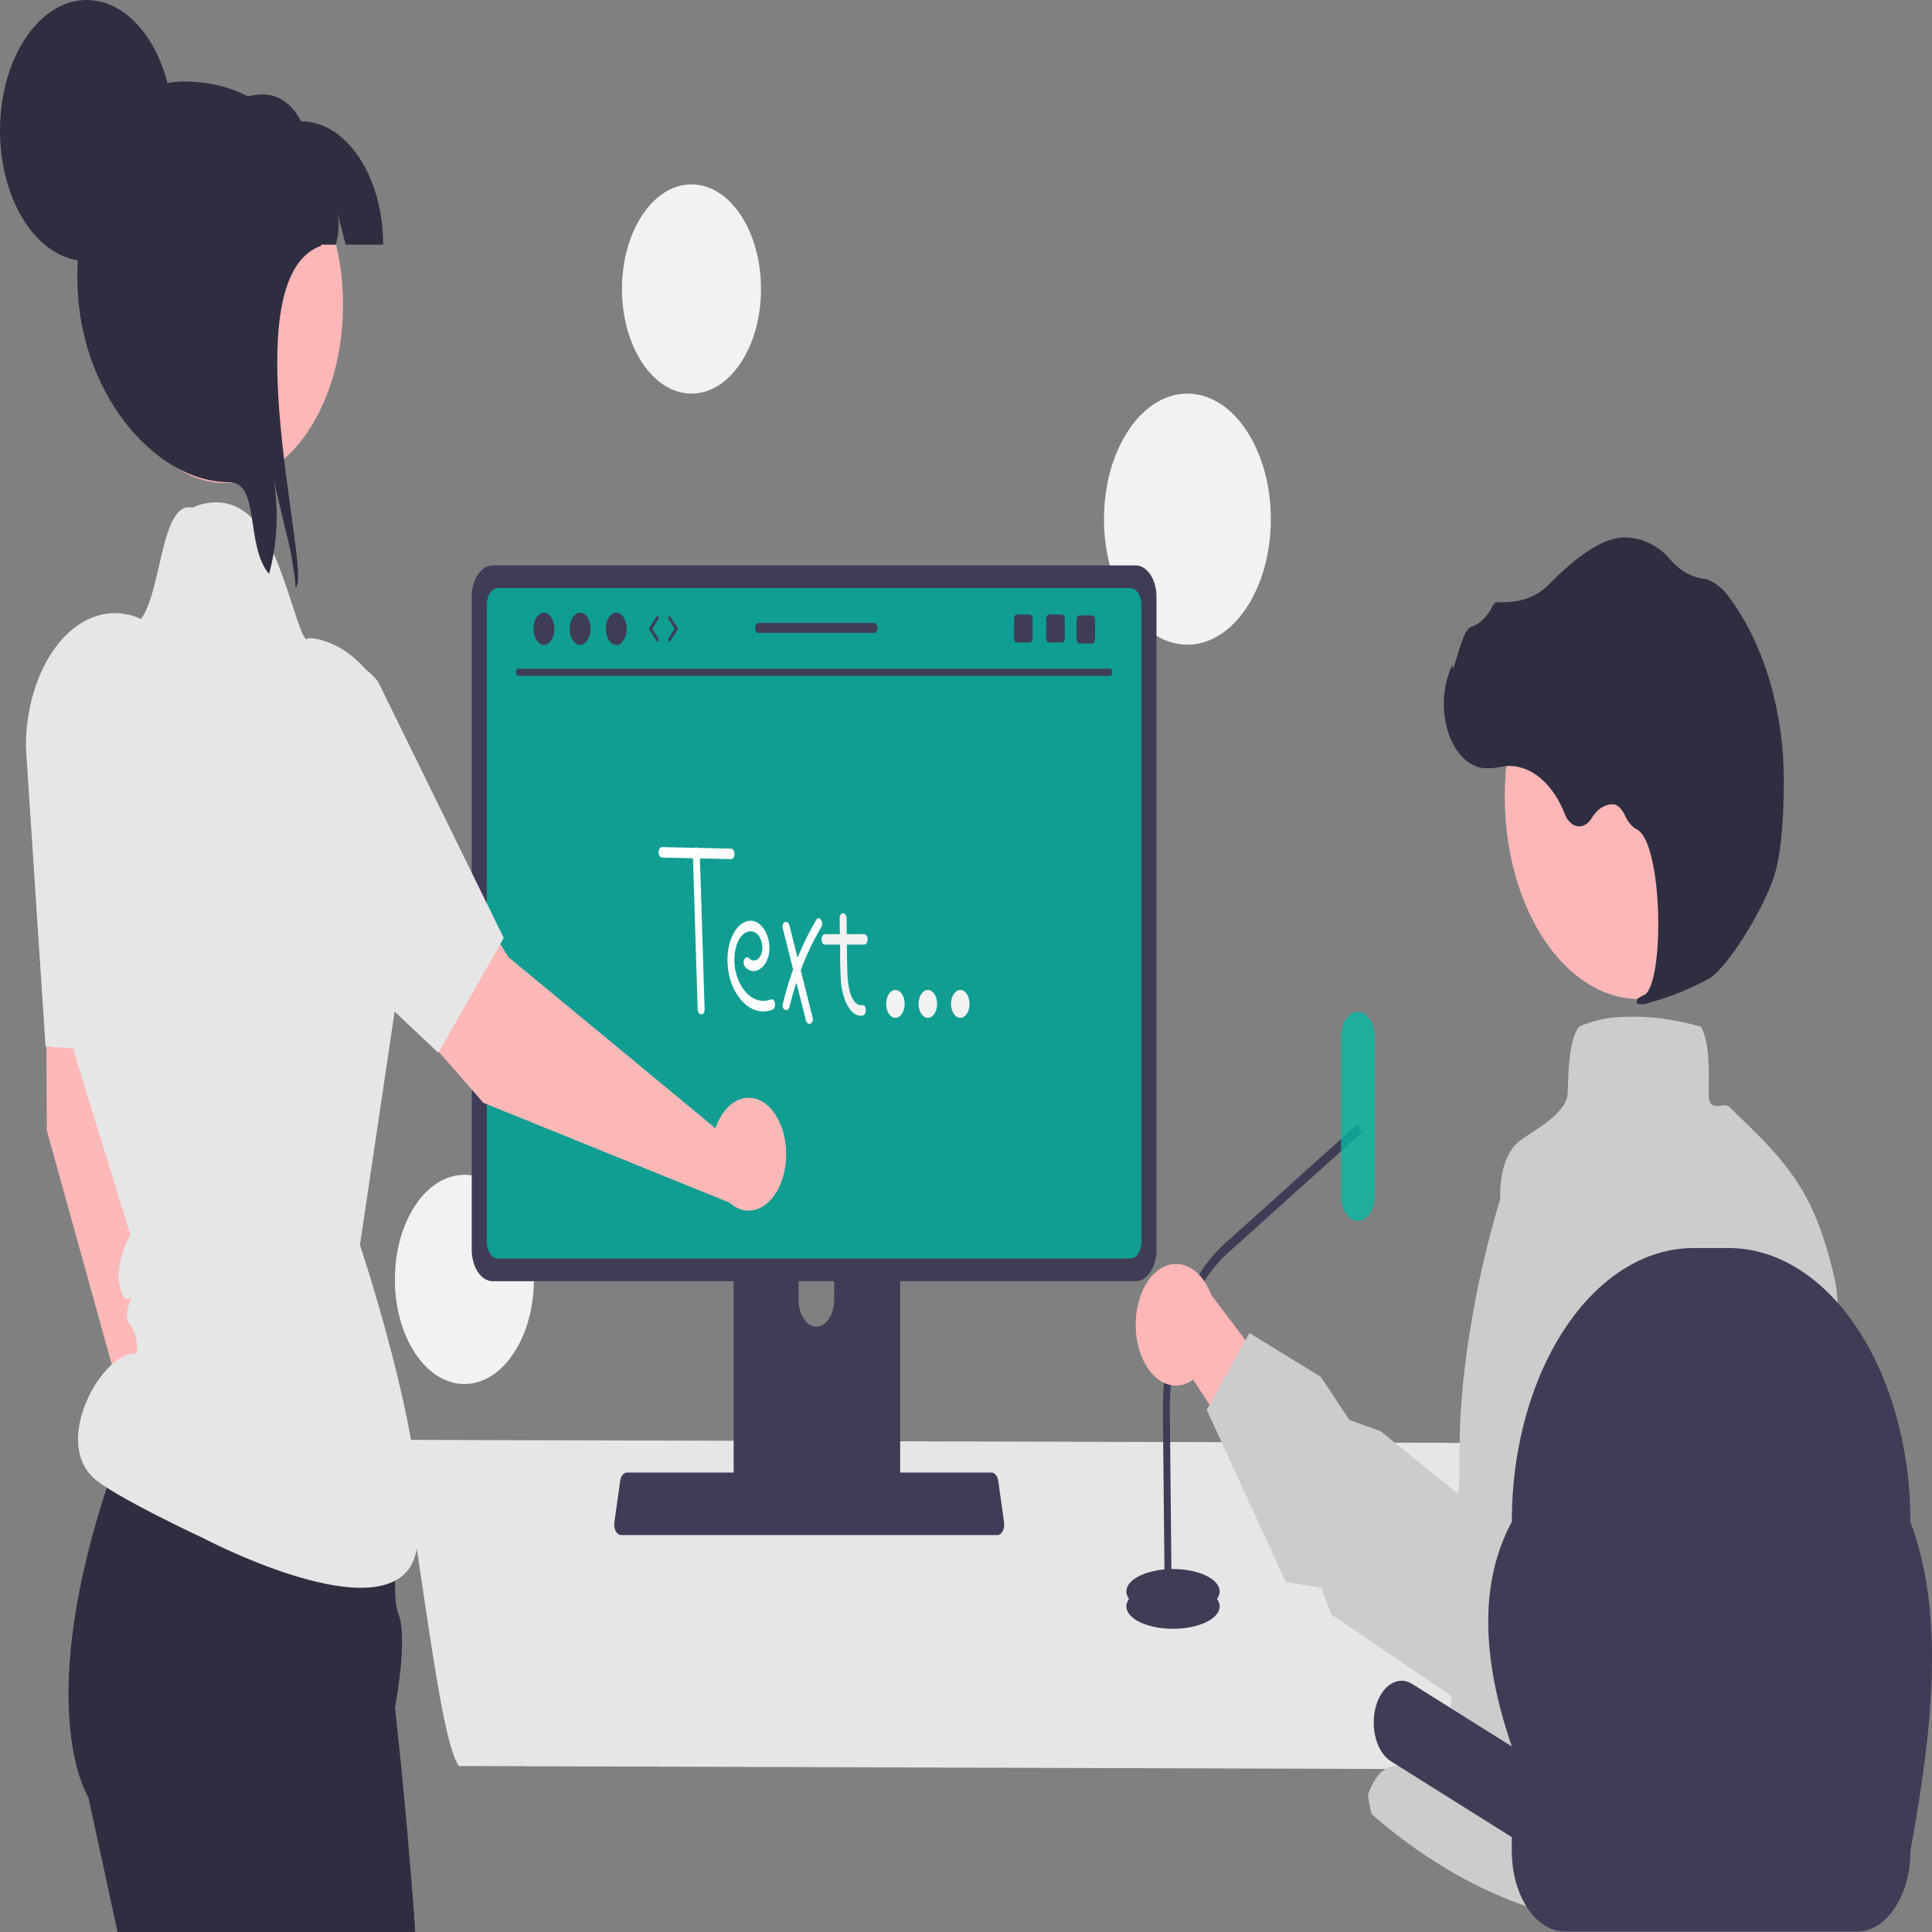<svg width="100" height="100" viewBox="0 0 100 100" fill="none" xmlns="http://www.w3.org/2000/svg">
<rect x="0" y="0" width="100" height="100" fill="#808080" stroke="none"/>
<g clip-path="url(#clip0_1216_957)">
<path d="M61.46 33.369C63.844 33.369 65.778 30.46 65.778 26.871C65.778 23.282 63.844 20.373 61.46 20.373C59.075 20.373 57.142 23.282 57.142 26.871C57.142 30.46 59.075 33.369 61.46 33.369Z" fill="#F2F2F2"/>
<path d="M35.792 20.373C37.779 20.373 39.39 17.949 39.39 14.958C39.39 11.967 37.779 9.543 35.792 9.543C33.804 9.543 32.193 11.967 32.193 14.958C32.193 17.949 33.804 20.373 35.792 20.373Z" fill="#F2F2F2"/>
<path d="M24.037 71.637C26.024 71.637 27.635 69.213 27.635 66.222C27.635 63.231 26.024 60.807 24.037 60.807C22.049 60.807 20.439 63.231 20.439 66.222C20.439 69.213 22.049 71.637 24.037 71.637Z" fill="#F2F2F2"/>
<path d="M20.38 74.525C21.422 76.385 22.55 89.788 23.753 91.409L80.196 91.59C81.399 89.969 82.526 76.565 83.569 74.706L20.38 74.525Z" fill="#E6E6E6"/>
<path d="M37.974 58.781V77.293H46.592V58.781C46.592 58.508 46.474 58.266 46.3 58.185C46.26 58.165 46.218 58.156 46.177 58.156H38.39C38.16 58.156 37.974 58.435 37.974 58.78L37.974 58.781ZM41.337 65.142C41.342 64.377 41.757 63.763 42.265 63.77C42.767 63.777 43.172 64.387 43.177 65.142V67.29C43.174 68.055 42.761 68.671 42.252 68.668C41.748 68.664 41.339 68.049 41.337 67.29V65.142Z" fill="#3F3D56"/>
<path d="M24.417 30.888V64.69C24.418 65.587 24.901 66.314 25.497 66.314H58.781C59.377 66.314 59.86 65.587 59.86 64.69V30.888C59.859 29.992 59.376 29.267 58.781 29.266H25.497C24.901 29.267 24.418 29.992 24.417 30.888Z" fill="#3F3D56"/>
<path d="M25.197 31.309V64.273C25.198 64.753 25.456 65.141 25.774 65.142H58.503C58.822 65.141 59.08 64.753 59.08 64.273V31.309C59.08 30.83 58.822 30.441 58.503 30.439H25.774C25.455 30.441 25.197 30.83 25.197 31.309Z" fill="#00BFA6" fill-opacity="0.75"/>
<path d="M31.872 79.257C31.939 79.384 32.042 79.458 32.15 79.457H51.621C51.819 79.457 51.98 79.215 51.979 78.917C51.979 78.88 51.977 78.843 51.972 78.807L51.669 76.647C51.644 76.468 51.56 76.32 51.446 76.255C51.406 76.231 51.363 76.219 51.319 76.219H32.451C32.407 76.219 32.364 76.231 32.324 76.255C32.21 76.32 32.126 76.468 32.101 76.647L31.798 78.807C31.777 78.966 31.803 79.131 31.872 79.257Z" fill="#3F3D56"/>
<path d="M26.827 34.98H57.452C57.519 34.978 57.572 34.894 57.571 34.793C57.569 34.694 57.517 34.615 57.452 34.613H26.827C26.76 34.615 26.707 34.699 26.708 34.8C26.709 34.899 26.762 34.978 26.827 34.98Z" fill="#3F3D56"/>
<path d="M95.469 70.794C95.466 70.785 95.465 70.778 95.463 70.771C95.416 70.583 95.362 70.4 95.301 70.222C94.952 69.235 95.321 67.719 94.928 66.043C94.292 63.329 93.517 61.728 92.381 60.292C92.348 60.249 92.314 60.208 92.279 60.164L92.278 60.163C91.52 59.226 90.606 58.35 89.472 57.26C89.235 57.033 88.418 57.69 88.438 56.563C88.459 55.312 88.482 54.016 88.074 53.208L88.048 53.155L88.006 53.139C86.608 52.723 85.181 52.557 83.757 52.646H83.756C83.152 52.68 82.551 52.813 81.966 53.042C81.922 53.06 81.879 53.078 81.837 53.099C81.805 53.112 81.772 53.128 81.74 53.145L81.714 53.159L81.693 53.188C81.299 53.782 81.207 54.847 81.164 55.957V55.959C81.156 56.161 81.149 56.363 81.143 56.565C81.109 57.645 79.378 58.516 78.719 59.005C77.48 59.926 77.666 62.071 77.652 62.071C77.652 62.071 75.569 68.507 75.544 75.025C75.543 75.388 75.541 75.753 75.539 76.119C75.525 79.155 75.486 82.244 75.335 85.058C75.269 86.267 75.184 87.424 75.07 88.505C74.516 93.771 72.005 89.399 70.805 92.903C70.844 93.247 70.911 93.583 71.003 93.904C71.141 94.027 71.282 94.146 71.422 94.265C72.045 94.787 72.679 95.274 73.325 95.726C73.361 95.751 73.397 95.776 73.433 95.8C74.617 96.624 75.838 97.325 77.086 97.897C77.33 98.009 77.573 98.116 77.819 98.217C79.994 99.12 82.234 99.625 84.489 99.72C84.498 99.719 84.507 99.718 84.517 99.719C87.184 99.608 89.834 99.033 92.414 98.005C92.45 97.991 92.486 97.977 92.522 97.962C92.691 97.894 92.859 97.825 93.027 97.753C94.511 97.117 95.966 96.332 97.381 95.403C97.382 95.482 97.387 95.561 97.396 95.639C97.397 95.665 97.4 95.69 97.403 95.715C97.406 95.686 97.408 95.657 97.409 95.628C97.417 95.543 97.423 95.457 97.429 95.37C98.163 84.598 96.638 75.451 95.469 70.794Z" fill="#CCCCCC"/>
<path d="M84.851 51.71C88.698 51.71 91.816 47.017 91.816 41.228C91.816 35.439 88.698 30.746 84.851 30.746C81.004 30.746 77.886 35.439 77.886 41.228C77.886 47.017 81.004 51.71 84.851 51.71Z" fill="#FFB6B6"/>
<path d="M85.366 51.898C86.428 51.613 87.472 51.191 88.486 50.638C89.482 50.017 91.47 46.779 91.918 45.05C92.25 43.765 92.326 41.889 92.331 40.541C92.354 36.932 91.358 33.479 89.592 31.037C89.25 30.525 88.823 30.162 88.355 29.986C88.314 29.974 88.272 29.966 88.231 29.961C87.574 29.897 86.945 29.538 86.425 28.933C86.323 28.809 86.216 28.696 86.103 28.596C85.543 28.126 84.916 27.862 84.275 27.826C83.234 27.718 81.853 28.533 80.17 30.252C79.325 31.115 78.289 31.196 77.48 31.17C77.388 31.17 77.303 31.244 77.257 31.363C76.987 31.926 76.586 32.315 76.134 32.451C75.859 32.55 75.643 33.214 75.389 34.07C75.331 34.264 75.264 34.491 75.212 34.632L75.173 34.402L75.05 34.708C74.416 36.283 74.751 38.333 75.798 39.286C76.079 39.542 76.395 39.701 76.722 39.751C77.015 39.781 77.31 39.766 77.601 39.706C77.779 39.678 77.962 39.65 78.141 39.644C79.316 39.661 80.398 40.606 80.992 42.131C81.238 42.755 81.774 42.96 82.189 42.589C82.254 42.531 82.314 42.46 82.367 42.378C82.677 41.843 83.142 41.569 83.612 41.646C83.821 41.749 84 41.956 84.119 42.234C84.26 42.541 84.459 42.778 84.69 42.914C85.463 43.253 85.824 45.654 85.832 47.742C85.84 49.754 85.541 51.299 85.105 51.499C84.769 51.653 84.735 51.701 84.722 51.799L84.71 51.888L84.758 51.953C84.961 52 85.168 51.982 85.366 51.898Z" fill="#2F2E41"/>
<path d="M60.715 84.306C62.048 84.306 63.129 83.787 63.129 83.146C63.129 82.506 62.048 81.986 60.715 81.986C59.381 81.986 58.3 82.506 58.3 83.146C58.3 83.787 59.381 84.306 60.715 84.306Z" fill="#3F3D56"/>
<path d="M60.715 83.532C62.048 83.532 63.129 83.013 63.129 82.373C63.129 81.732 62.048 81.213 60.715 81.213C59.381 81.213 58.3 81.732 58.3 82.373C58.3 83.013 59.381 83.532 60.715 83.532Z" fill="#3F3D56"/>
<path d="M60.29 83.151L60.65 83.143L60.551 73.032C60.522 69.674 61.68 66.546 63.594 64.819L70.462 58.641L70.277 58.176L63.409 64.354C61.386 66.181 60.16 69.489 60.191 73.04L60.29 83.151Z" fill="#3F3D56"/>
<path d="M70.283 63.198C69.8 63.198 69.409 62.609 69.409 61.883V53.688C69.409 52.962 69.8 52.373 70.283 52.373C70.765 52.373 71.156 52.962 71.156 53.688V61.883C71.156 62.609 70.765 63.198 70.283 63.198Z" fill="#00BFA6" fill-opacity="0.75"/>
<path d="M58.861 69.413C59.164 71.079 60.306 72.061 61.413 71.605C61.531 71.556 61.646 71.492 61.757 71.413L66.936 79.334L67.738 73.686L62.696 67.031C62.133 65.515 60.861 64.973 59.853 65.82C59.011 66.529 58.6 68.014 58.861 69.413Z" fill="#FFB6B6"/>
<path d="M85.916 61.144L85.883 61.116L82.107 59.162C81.137 58.66 80.07 58.809 79.179 59.571C78.974 59.745 78.781 59.95 78.604 60.182L78.603 60.183C78.011 60.952 77.603 61.992 77.442 63.144L75.458 77.317L71.47 74.082L69.845 73.498L68.365 71.264L64.671 69L64.466 69.368L62.607 72.712L62.461 72.975L66.554 81.886L68.389 82.187L68.903 83.563L68.939 83.588L70.443 84.608L76.858 88.957L79.964 85.38L80.45 84.818C84.469 79.215 86.348 74.707 87.132 71.274C87.547 69.461 87.657 67.95 87.615 66.731C87.488 62.966 85.98 61.216 85.916 61.144Z" fill="#CCCCCC"/>
<path d="M89.466 64.598H87.667C82.467 64.598 78.251 70.942 78.251 78.767C76.573 81.891 76.676 85.813 78.251 90.395L73.094 87.16C72.36 86.702 71.518 87.227 71.213 88.332C70.91 89.434 71.256 90.697 71.987 91.159L78.251 95.089V95.821C78.251 98.116 79.488 99.977 81.013 99.977H96.12C97.645 99.977 98.882 98.116 98.882 95.821C100.002 89.637 100.703 83.64 98.882 78.767C98.882 70.942 94.666 64.598 89.466 64.598Z" fill="#3F3D56"/>
<path d="M46.346 52.684C46.611 52.684 46.826 52.361 46.826 51.962C46.826 51.563 46.611 51.24 46.346 51.24C46.081 51.24 45.866 51.563 45.866 51.962C45.866 52.361 46.081 52.684 46.346 52.684Z" fill="#F2F2F2"/>
<path d="M48.026 52.684C48.291 52.684 48.505 52.361 48.505 51.962C48.505 51.563 48.291 51.24 48.026 51.24C47.761 51.24 47.546 51.563 47.546 51.962C47.546 52.361 47.761 52.684 48.026 52.684Z" fill="#F2F2F2"/>
<path d="M49.704 52.684C49.969 52.684 50.184 52.361 50.184 51.962C50.184 51.563 49.969 51.24 49.704 51.24C49.439 51.24 49.225 51.563 49.225 51.962C49.225 52.361 49.439 52.684 49.704 52.684Z" fill="#F2F2F2"/>
<path d="M34.264 44.387L37.845 44.468C37.944 44.462 38.022 44.337 38.019 44.187C38.015 44.045 37.939 43.931 37.845 43.926L34.264 43.846C34.164 43.851 34.087 43.976 34.09 44.126C34.093 44.268 34.169 44.382 34.264 44.387Z" fill="white"/>
<path d="M38.578 50.054C39.002 50.546 39.683 50.116 39.801 49.355C39.939 48.469 39.425 47.635 38.841 47.655C38.192 47.676 37.734 48.498 37.663 49.422C37.608 50.275 37.839 51.112 38.279 51.656C38.747 52.272 39.388 52.498 39.989 52.257C40.211 52.159 40.117 51.636 39.894 51.735C39.104 52.041 38.293 51.358 38.054 50.184C37.942 49.546 38.048 48.748 38.444 48.383C38.799 48.054 39.303 48.174 39.438 48.832C39.519 49.178 39.397 49.557 39.167 49.678C39.029 49.751 38.877 49.716 38.76 49.587C38.674 49.512 38.564 49.555 38.514 49.684C38.466 49.813 38.494 49.977 38.578 50.054Z" fill="white"/>
<path d="M42.249 47.61C41.888 48.219 41.565 48.876 41.283 49.573L40.862 47.901C40.781 47.578 40.433 47.718 40.515 48.045C40.694 48.756 40.873 49.467 41.051 50.177C40.846 50.751 40.668 51.345 40.519 51.957C40.44 52.285 40.787 52.426 40.866 52.101C40.97 51.677 41.089 51.261 41.222 50.855C41.386 51.507 41.549 52.158 41.713 52.809C41.794 53.132 42.142 52.992 42.06 52.665C41.855 51.85 41.65 51.035 41.446 50.221C41.744 49.423 42.099 48.676 42.504 47.993C42.658 47.734 42.404 47.35 42.249 47.61Z" fill="white"/>
<path d="M35.86 44.122L36.111 52.239C36.122 52.586 36.482 52.588 36.471 52.239L36.219 44.122C36.209 43.775 35.849 43.773 35.86 44.122Z" fill="white"/>
<path d="M44.735 48.353H43.829C43.827 48.079 43.824 47.805 43.821 47.531C43.816 47.183 43.456 47.182 43.461 47.531C43.464 47.805 43.468 48.079 43.472 48.353H42.695C42.596 48.358 42.518 48.483 42.522 48.633C42.525 48.775 42.601 48.889 42.695 48.894H43.479C43.481 49.009 43.482 49.124 43.484 49.239C43.478 49.772 43.494 50.305 43.529 50.835C43.606 51.686 43.989 52.654 44.644 52.57C44.873 52.541 44.875 51.999 44.644 52.029C44.053 52.104 43.883 51.059 43.861 50.374C43.845 49.882 43.838 49.388 43.834 48.894H44.735C44.835 48.889 44.912 48.764 44.909 48.614C44.906 48.472 44.83 48.358 44.735 48.353Z" fill="#F2F2F2"/>
<path d="M9.436 73.573C9.319 73.574 9.203 73.59 9.089 73.623L7.181 55.452L9.092 37.959C9.354 35.558 8.274 33.291 6.678 32.897C5.238 32.541 3.844 33.834 3.409 35.93C2.693 39.38 2.338 42.976 2.358 46.59L2.425 58.519L7.51 76.841C7.637 78.443 8.603 79.586 9.667 79.394C10.732 79.202 11.491 77.748 11.364 76.147C11.247 74.678 10.419 73.573 9.436 73.573Z" fill="#FFB8B8"/>
<path d="M5.944 31.734C3.402 31.741 1.343 34.84 1.339 38.664L2.274 52.888L2.358 54.162L2.402 54.166L5.687 54.411H5.688L7.282 54.53L7.556 54.55L7.869 52.888L10.548 38.664C10.545 34.839 8.485 31.738 5.944 31.734Z" fill="#E6E6E6"/>
<path d="M6.085 100L4.573 93.021C4.573 93.021 1.803 88.781 5.357 77.525C5.435 77.276 5.516 77.025 5.601 76.769C5.75 76.319 5.909 75.858 6.079 75.386C6.335 74.7 6.596 73.991 6.89 73.258L7.158 73.33L7.412 73.397L8.282 73.628H8.283L20.876 76.967C20.876 76.967 20.645 78.523 20.52 80.193C20.42 81.563 20.388 82.949 20.623 83.536C21.132 84.846 20.444 88.388 20.444 88.388C20.444 88.388 20.483 88.731 20.547 89.337V89.339C20.611 89.929 20.7 90.767 20.801 91.781C20.805 91.85 20.811 91.918 20.819 91.987C20.978 93.63 21.169 95.704 21.339 97.933C21.392 98.61 21.442 99.301 21.49 100L6.085 100Z" fill="#2F2E41"/>
<path d="M2.495 35.413C2.811 34.101 3.55 33.121 4.455 32.814C5.115 32.532 5.802 32.419 6.487 32.48C8.493 32.599 7.987 25.837 9.973 26.275C9.973 26.275 11.842 25.271 13.304 27.111C14.633 28.782 15.549 33.327 15.89 33.068C15.962 33.014 16.136 33.02 16.38 33.069C19.225 33.637 21.273 37.478 21.104 41.791L20.959 45.477C20.959 45.477 21.981 47.792 20.498 51.878L18.631 64.44C18.631 64.44 23.304 78.369 21.149 81.227C18.995 84.084 10.548 79.628 10.548 79.628C10.548 79.628 5.811 77.425 4.812 76.47C2.702 74.452 5.399 69.852 7.067 70.069C7.156 69.534 7.038 68.968 6.761 68.607C6.3 68.164 6.817 67.161 6.856 67.069C6.811 67.136 6.462 67.688 6.195 66.526C5.928 65.365 6.75 63.902 6.75 63.902L4.429 56.382L2.603 50.441L2.38 49.755L2.761 46.059L2.726 45.948C1.914 43.4 1.734 40.5 2.219 37.77C2.395 36.766 2.522 35.852 2.495 35.413Z" fill="#E6E6E6"/>
<path d="M21.491 100H20.689C20.911 99.284 21.131 98.589 21.34 97.934C21.392 98.611 21.443 99.302 21.491 100Z" fill="#2F2E41"/>
<path d="M37.218 57.953C37.147 58.092 37.084 58.241 37.031 58.397L26.316 49.541L18.295 36.558C17.195 34.776 15.342 34.675 14.158 36.331C13.089 37.827 12.915 40.278 13.75 42.079C15.124 45.043 16.796 47.666 18.707 49.855L25.016 57.079L37.755 62.246C38.675 63.075 39.867 62.625 40.417 61.241C40.968 59.858 40.669 58.064 39.75 57.235C38.907 56.475 37.819 56.783 37.218 57.953Z" fill="#FFB8B8"/>
<path d="M22.715 54.442L25.895 48.859L26.073 48.547L19.558 35.26C19.276 34.929 18.969 34.651 18.644 34.431L18.643 34.429C16.328 32.846 13.599 34.386 12.547 37.87C11.664 40.794 12.232 44.249 13.919 46.215L15.821 48.01L22.686 54.492L22.715 54.442Z" fill="#E6E6E6"/>
<path d="M17.006 20.201C15.382 24.669 11.658 26.311 8.688 23.867C5.719 21.423 4.628 15.819 6.252 11.35C7.876 6.881 11.6 5.24 14.569 7.683C15.816 8.71 16.788 10.357 17.317 12.343C17.345 12.449 17.37 12.555 17.395 12.664C17.988 15.145 17.846 17.888 17.006 20.201Z" fill="#FFB6B6"/>
<path d="M17.887 12.665C17.623 11.554 17.738 12.133 17.471 11.027C17.645 12.006 17.37 12.555 17.396 12.665H10.099V6.281C12.236 5.006 14.326 3.921 15.589 6.281C17.932 6.281 19.831 9.139 19.831 12.665L17.887 12.665Z" fill="#2F2E41"/>
<path d="M15.3 30.41C15.294 30.292 15.286 30.169 15.274 30.051C15.177 29.184 15.018 28.334 14.8 27.518C14.59 26.627 14.377 25.732 14.164 24.841C14.438 26.458 14.354 28.166 13.925 29.705C12.693 28.261 13.471 24.959 11.86 24.959C7.989 24.959 4.005 20.235 4.005 14.404C4.005 8.578 5.666 4.221 9.537 4.221C13.412 4.221 16.554 6.889 16.63 12.715C11.86 14.404 16.2 29.819 15.3 30.41Z" fill="#2F2E41"/>
<path d="M4.489 13.51C6.968 13.51 8.978 10.486 8.978 6.755C8.978 3.024 6.968 0 4.489 0C2.01 0 0 3.024 0 6.755C0 10.486 2.01 13.51 4.489 13.51Z" fill="#2F2E41"/>
<path d="M28.153 33.38C28.453 33.38 28.695 33.007 28.695 32.547C28.695 32.086 28.453 31.713 28.153 31.713C27.854 31.713 27.611 32.086 27.611 32.547C27.611 33.007 27.854 33.38 28.153 33.38Z" fill="#3F3D56"/>
<path d="M30.025 33.38C30.325 33.38 30.567 33.007 30.567 32.547C30.567 32.086 30.325 31.713 30.025 31.713C29.726 31.713 29.483 32.086 29.483 32.547C29.483 33.007 29.726 33.38 30.025 33.38Z" fill="#3F3D56"/>
<path d="M31.897 33.38C32.197 33.38 32.439 33.007 32.439 32.547C32.439 32.086 32.197 31.713 31.897 31.713C31.598 31.713 31.355 32.086 31.355 32.547C31.355 33.007 31.598 33.38 31.897 33.38Z" fill="#3F3D56"/>
<path d="M34.032 33.205C34.016 33.205 33.999 33.195 33.986 33.175L33.621 32.613C33.596 32.575 33.596 32.516 33.621 32.478L33.986 31.916C34.011 31.878 34.052 31.877 34.077 31.914C34.102 31.951 34.103 32.013 34.078 32.05L33.756 32.546L34.078 33.041C34.103 33.079 34.102 33.14 34.077 33.177C34.065 33.195 34.048 33.205 34.032 33.205Z" fill="#3F3D56"/>
<path d="M34.647 33.205C34.631 33.205 34.615 33.196 34.602 33.177C34.577 33.14 34.577 33.079 34.601 33.041L34.923 32.546L34.601 32.051C34.577 32.013 34.577 31.951 34.602 31.914C34.627 31.877 34.668 31.878 34.693 31.916L35.059 32.478C35.083 32.516 35.083 32.576 35.059 32.613L34.693 33.176C34.68 33.195 34.664 33.205 34.647 33.205Z" fill="#3F3D56"/>
<path d="M54.972 31.809H54.292C54.214 31.809 54.151 31.903 54.151 32.02V33.044C54.151 33.161 54.214 33.255 54.292 33.255H54.972C55.049 33.255 55.113 33.161 55.113 33.044V32.02C55.113 31.903 55.049 31.809 54.972 31.809Z" fill="#3F3D56"/>
<path d="M53.306 31.809H52.626C52.548 31.809 52.485 31.903 52.485 32.02V33.044C52.485 33.161 52.548 33.255 52.626 33.255H53.306C53.383 33.255 53.447 33.161 53.447 33.044V32.02C53.447 31.903 53.383 31.809 53.306 31.809Z" fill="#3F3D56"/>
<path d="M56.542 31.857H55.862C55.785 31.857 55.722 31.952 55.722 32.069V33.093C55.722 33.209 55.785 33.304 55.862 33.304H56.542C56.62 33.304 56.683 33.209 56.683 33.093V32.069C56.683 31.952 56.62 31.857 56.542 31.857Z" fill="#3F3D56"/>
<path d="M45.245 32.246H39.257C39.162 32.246 39.086 32.362 39.086 32.504C39.086 32.645 39.162 32.761 39.257 32.761H45.245C45.34 32.761 45.416 32.645 45.416 32.504C45.416 32.362 45.34 32.246 45.245 32.246Z" fill="#3F3D56"/>
</g>
<defs>
<clipPath id="clip0_1216_957">
<rect width="100" height="100" fill="white"/>
</clipPath>
</defs>
</svg>
